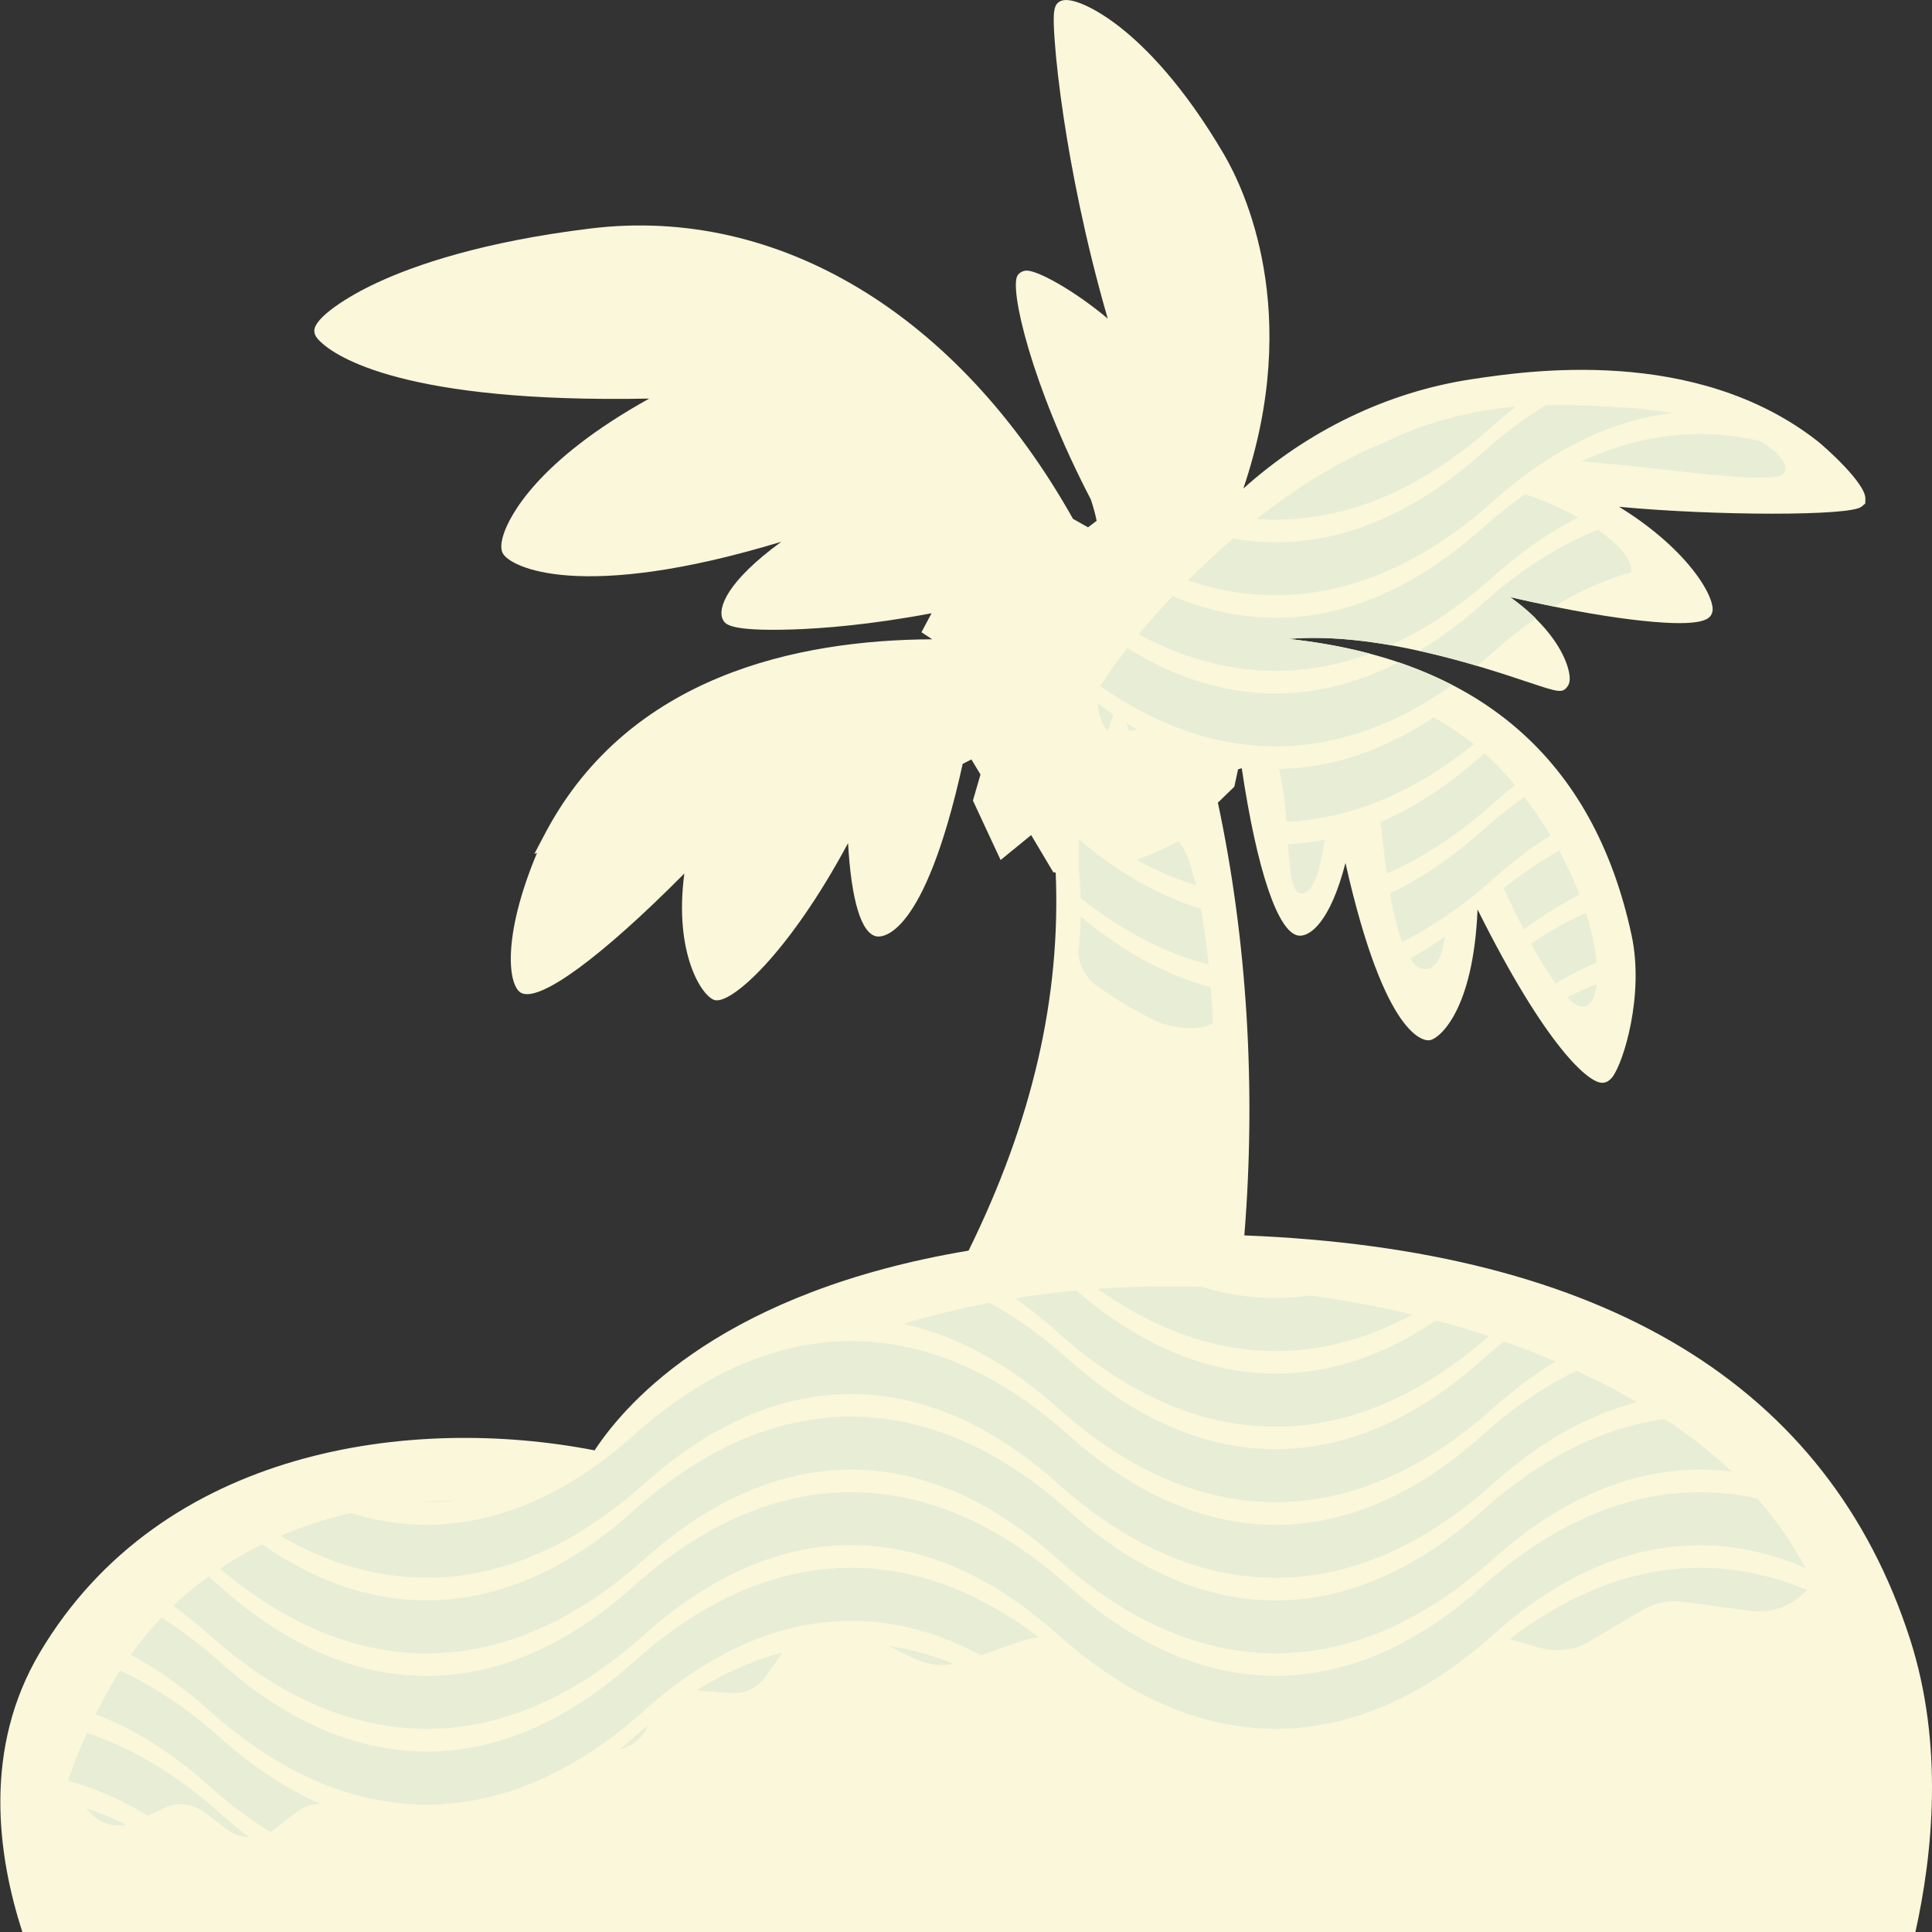 <svg viewBox="0 0 268 268" xmlns="http://www.w3.org/2000/svg">
	<rect x="0" y="0" width="268" height="268" fill="#333333" stroke="none"/>
	<path d="M265.7 268c2.41-10.85 3.96-26.05-.77-40.7-11.37-35.16-42.43-53.97-92.32-55.93 1.65-20.3.39-41.01-3.67-60.03l2.28-2.21.52-2.41.51-.16c2.11 14.17 5.02 22.81 7.86 23.22 1.59.22 4.41-1.87 6.53-10.07 5.52 24.58 11 24.68 11.66 24.59 1.32-.17 6.08-4.04 6.66-18.14 9.5 19.05 15.45 24.16 17.35 24.04.51-.02.96-.29 1.35-.79 1.57-2.03 4.44-11.44 2.67-19.67-5.26-24.5-21.26-38.29-47.59-41.11 12.17-1.02 26.49 3.74 33.41 6.05 4 1.33 4.61 1.54 5.31.5.15-.22.55-.81.03-2.57-.53-1.81-2.28-5.64-8.02-9.77 8.72 1.99 14.57 2.87 18.23 3.26 9.02.97 9.53-.38 9.8-1.1.66-1.77-3.06-8.64-12.91-14.7 13.32 1.26 31.99 1.29 33.61 0l.54-.45.02-.64c.08-2.21-5.81-7.37-6.65-8.03-16.99-13.27-40.33-9.73-48-8.57-11.61 1.76-22.64 7.08-31.64 15.16 8.29-24.49.16-41.52-2.73-46.43-5.68-9.67-10.96-14.89-14.39-17.58-3.43-2.69-6.78-4.19-8.13-3.65-1.06.42-1.22 1.35-.92 5.52.21 2.92.65 6.72 1.25 10.7 1.02 6.75 2.88 16.72 6.11 27.86-4.6-3.86-9.77-6.74-11.31-6.65-.49.03-.93.27-1.19.66-1.18 1.72 1.86 15.15 10.16 31.09.35 1.06.62 2.04.8 2.95l-1.19.91-2.09-1.18c-15.93-28.39-40.9-43.44-66.88-40.28-15.05 1.83-24.4 5.09-29.6 7.5-4.21 1.95-8.74 4.88-8.76 6.68 0 .51.23.94.84 1.52 2.17 2.09 11.66 8.56 45.62 7.9C74.42 63.97 70.7 71.66 69.9 73.98c-.62 1.81-.28 2.51-.17 2.74.97 1.96 10.79 6.89 38.65-1.57-7.54 5.51-8.87 9.2-8.12 10.77.3.63.8 1.67 9.58 1.4 4.14-.13 10.77-.63 19.38-2.25l-1.4 2.63 1.49.98c-18.93.09-41.94 5.16-53.48 26.53l-1.71 3.24.37-.13c-4.96 11.85-3.96 18.56-2.16 19.43 2.62 1.25 11.14-5.03 22.6-16.58-1.48 11.08 2.46 17.11 4.22 17.56 2.29.59 10.26-6.44 18.49-21.78.44 7.89 1.82 12.53 3.93 12.94.66.13 6.57.56 11.97-23.93l1.21-.61 1.26 2.09-1.05 3.61 3.84 8.25 4.24-3.46 3.07 5.16.33.04c.73 17.27-3.23 34.45-12.08 52.44-33.69 5.65-47.24 20.65-51.88 27.71-25.15-4.91-60-.49-76.95 28.04-7.9 13.3-5.91 28.04-2.42 38.79H265.7V268z" fill="#FAF7DA"/>
	<path d="M195.92 182.35c-.72-.17-1.44-.34-2.16-.5-.01 0-.01 0-.02-.01-.01 0-.03-.01-.04-.01h-.01c-3.92-.87-7.91-1.57-11.93-2.11-5.05.71-10.12.31-15.15-1.23-4.8-.14-9.59-.04-14.32.3 14.2 10.16 29.24 11.34 43.63 3.56z" fill="#E8EDD6"/>
	<path d="M146.91 184.97c19.22 17.11 40.37 17.23 59.62.38-.13-.04-.25-.09-.37-.13h-.01c-.01 0-.01 0-.02-.01-.36-.12-.72-.23-1.08-.34a145.006 145.006 0 00-5.27-1.55c-.02 0-.03-.01-.05-.01-.18-.05-.35-.09-.53-.14-16.35 11.05-33.8 9.68-49.88-4.14-2.87.27-5.71.63-8.51 1.08 1.95 1.35 3.89 2.87 5.8 4.57l.3.29z" fill="#E8EDD6"/>
	<path d="M146.91 195.45c19.36 17.24 40.69 17.24 60.06 0l.31-.28c2.79-2.49 5.63-4.59 8.49-6.32-2.33-1-4.72-1.91-7.15-2.76-.95.76-1.9 1.54-2.84 2.38l-.31.28c-18.4 16.38-38.66 16.38-57.06 0l-.32-.28c-3.55-3.16-7.17-5.74-10.83-7.74-2.14.41-4.26.86-6.34 1.37-.05.01-.1.03-.15.04-.03.01-.05.01-.08.02-1.3.32-2.58.66-3.85 1.03h-.02c-.51.15-1 .31-1.5.47 7.22 1.54 14.37 5.38 21.26 11.51l.33.28zM58.5 208.37c1.53.03 3.06-.03 4.58-.19-1.53.01-3.06.07-4.58.19z" fill="#E8EDD6"/>
	<path d="M82.94 210.87c2.11-1.45 4.21-3.08 6.28-4.93l.31-.28c.45-.4.91-.79 1.36-1.17 18.03-15.19 37.75-14.81 55.7 1.17l.32.28c19.36 17.24 40.69 17.24 60.06 0l.31-.28c6.42-5.72 13.07-9.43 19.79-11.16-.7-.4-1.41-.81-2.13-1.2-.02-.01-.05-.03-.07-.04-.25-.14-.49-.28-.74-.42-1.77-.95-3.6-1.83-5.46-2.69-4.36 2.12-8.67 5.05-12.88 8.81l-.31.28c-18.4 16.38-38.66 16.38-57.06 0l-.32-.28c-9.56-8.51-19.59-12.81-29.63-12.92-10.3-.11-20.62 4.19-30.42 12.92l-.31.28c-4.86 4.33-9.85 7.5-14.91 9.54-8 3.23-16.15 3.6-24.18 1.1-1.91.45-3.79.97-5.63 1.6-.03.01-.07.02-.1.04-.02.01-.03.01-.05.02-.85.29-1.7.59-2.53.92h-.01c-.38.15-.75.32-1.13.48-.05.02-.1.04-.15.07-.04.02-.08.04-.13.05 14.48 8.4 29.66 7.67 44.02-2.19z" fill="#E8EDD6"/>
	<path d="M89.22 216.42l.31-.28c18.4-16.38 38.66-16.38 57.06 0l.32.28c7.18 6.4 14.64 10.41 22.16 12.06 3.82.84 7.66 1.07 11.49.68 8.96-.9 17.87-5.15 26.41-12.75l.31-.28c10.59-9.43 21.81-13.42 32.93-11.99-.02-.02-.04-.03-.05-.05-.41-.39-.83-.78-1.26-1.17-.15-.13-.29-.27-.44-.4-.12-.1-.25-.2-.37-.3-.04-.03-.08-.06-.11-.09-.7-.6-1.43-1.2-2.18-1.79-.19-.15-.36-.31-.56-.46-.1-.08-.21-.15-.31-.22-1.04-.79-2.11-1.56-3.25-2.32-.25-.17-.52-.32-.78-.49-8.53 1.16-17 5.35-25.12 12.59l-.31.28c-18.4 16.38-38.66 16.38-57.06 0l-.32-.28c-19.36-17.24-40.69-17.24-60.06 0l-.31.28c-16.52 14.71-34.54 16.2-51.36 4.51-.71.35-1.41.71-2.1 1.09h-.01c-.05.03-.09.05-.14.08l-.01.01c-.92.51-1.83 1.05-2.71 1.61-.01.01-.02.02-.03.02-.01.01-.02.01-.03.02-.27.17-.53.36-.8.54 19 16.05 39.78 15.66 58.69-1.18z" fill="#E8EDD6"/>
	<path d="M250.46 217.51c-.3-.56-.61-1.12-.94-1.68-.05-.08-.09-.16-.14-.24-.4-.67-.82-1.33-1.25-1.99-.08-.13-.17-.26-.26-.39-.41-.61-.83-1.21-1.27-1.81-.13-.18-.27-.36-.4-.54-.41-.55-.84-1.09-1.28-1.63-.18-.23-.37-.45-.56-.68-.19-.23-.39-.45-.59-.67-12.79-2.84-25.78 1.17-37.99 12.04l-.31.28c-6.15 5.47-12.5 9.11-18.92 10.92-7.26 2.05-14.62 1.77-21.86-.85-5.52-2-10.98-5.35-16.28-10.07l-.32-.28c-19.36-17.24-40.69-17.24-60.06 0l-.31.28c-18.4 16.38-38.66 16.38-57.06 0l-.26-.23c-.49-.44-.98-.85-1.47-1.27-.4.29-.81.58-1.2.88-.11.09-.23.17-.34.26-.52.41-1.04.84-1.54 1.27-.17.14-.33.29-.5.43-.45.39-.89.79-1.32 1.2 1.64 1.18 3.26 2.48 4.88 3.92l.26.23c19.36 17.24 40.69 17.24 60.06 0l.31-.28c18.4-16.38 38.66-16.38 57.06 0l.32.28c.35.31.71.61 1.06.91 19.08 16.31 39.99 16.02 59-.91l.21-.19.1-.09c13.86-12.33 28.78-15.37 43.17-9.1z" fill="#E8EDD6"/>
	<path d="M88.04 230.41l-.31.28c-18.4 16.38-38.66 16.38-57.06 0l-.26-.23c-2.64-2.35-5.31-4.36-8.01-6.07-.36.38-.72.77-1.07 1.16-.02.02-.04.05-.06.07l-.02.02v.01c-.8.9-1.56 1.84-2.3 2.81-.27.36-.53.73-.8 1.1 3.64 1.94 7.23 4.47 10.76 7.61l.26.23c8.89 7.92 18.2 12.19 27.55 12.84 8.72.6 17.46-1.97 25.93-7.7 2.21-1.5 4.41-3.2 6.58-5.14l.31-.28c14.94-13.3 31.11-15.8 46.52-7.5l5.6-1.97c.81-.28 1.65-.44 2.49-.49-18.29-13.91-38.06-12.83-56.11 3.25zm121.41-3.04l4.12 1.19c2.34.68 4.86.35 6.96-.89l7.27-4.32a8.801 8.801 0 015.69-1.16l9.33 1.26c2.55.34 5.12-.44 7.05-2.16l.81-.72c-13.71-5.74-27.87-3.48-41.23 6.8zM30.41 240.94c-4.49-4-9.09-7.06-13.74-9.2-.15.24-.32.47-.46.71 0 .01-.01.01-.01.02l-.01.01c-.51.85-.99 1.7-1.46 2.55l-.18.33c-.23.42-.44.83-.66 1.25l-.48.93c-.04.09-.09.17-.13.26 5.3 2.02 10.54 5.3 15.63 9.83l.26.23c2.73 2.43 5.51 4.51 8.31 6.26.19-.11.38-.22.56-.36l3.14-2.43c.95-.73 2.09-1.1 3.25-1.11-4.66-2.05-9.27-5.06-13.76-9.06l-.26-.22z" fill="#E8EDD6"/>
	<path d="M126.85 230.07c1.71.83 3.62 1.07 5.45.73-2.98-1.2-5.99-2.02-9-2.45l3.55 1.72zm-25.48 4.79c1.88.14 3.69-.71 4.79-2.26l2.39-3.37c-4.02 1.07-8.02 2.83-11.96 5.26l4.78.37zm-13.64 6.31c-.57.5-1.13.99-1.7 1.46a5.389 5.389 0 003.66-2.88l.24-.48c-.63.52-1.26 1.06-1.88 1.62l-.32.28zm-57.32 10.26c-5.97-5.32-12.13-8.99-18.35-11.03-.1.21-.2.42-.29.63-.05.1-.1.2-.14.31v.01c-.07.16-.13.32-.2.48-.22.52-.43 1.04-.64 1.56-.1.24-.21.49-.3.73h-.01c-.06.16-.11.32-.18.49-.07.19-.14.39-.21.58-.13.36-.27.72-.39 1.09-.02.06-.05.13-.07.19-.03.08-.06.17-.09.25 0 .01-.01.02-.01.03-.03.1-.06.2-.09.29 3.72.99 7.43 2.61 11.08 4.83l2.23-1.07c1.79-.86 3.91-.65 5.51.54l3.3 2.47c.9.67 1.95 1.01 3.01 1.05a65.77 65.77 0 01-3.92-3.21l-.24-.22zm-17.91.02a5.325 5.325 0 005.05 1.67c-1.85-.9-3.71-1.65-5.57-2.26l.52.59zm190.84-136.86c1.22-.94 2.43-1.94 3.63-3.01l.32-.28c.95-.84 1.9-1.63 2.85-2.38-.13-.16-.25-.32-.39-.47a38.932 38.932 0 00-3.84-3.95c-.04.03-.08.07-.12.1l-.32.28c-4.56 4.06-9.24 7.12-13.98 9.17.07.35.13.7.17 1.1.1.96.32 3.3.71 6.03 2.85-1.24 5.68-2.83 8.47-4.77.84-.58 1.67-1.18 2.5-1.82zm3.63-55.43l.32-.28c.98-.87 1.96-1.68 2.95-2.46-5.4.47-10.46 1.65-16.12 3.96-1.45.75-2.91 1.41-4.38 1.96-1.12.54-2.25 1.1-3.43 1.73-4.19 2.21-8.22 4.96-11.97 7.92 11.03.79 22.12-3.47 32.63-12.83z" fill="#E8EDD6"/>
	<path d="M194.5 78.24c1.77-.88 3.53-1.89 5.28-3.04 2.42-1.59 4.82-3.44 7.19-5.55l.32-.28c.58-.52 1.16-1.02 1.75-1.5 1.85-1.53 3.72-2.9 5.6-4.1 5.72-3.67 11.57-5.83 17.44-6.47-1.75-.29-3.62-.53-5.64-.68-4.42-.33-8.33-.49-12.01-.41-2.91 1.79-5.8 3.93-8.64 6.46l-.32.28c-11.08 9.86-22.83 13.78-34.44 11.77-2.22 1.91-4.3 3.86-6.23 5.8 9.86 3.34 19.92 2.59 29.7-2.28z" fill="#E8EDD6"/>
	<path d="M244.11 61.18c-8.24-1.91-16.56-.97-24.71 2.82 11.63.88 27.33 3.56 28.18 1.51.46-1.1-.74-2.74-3.47-4.33zm-45.24 38.33c-7.02 4.67-14.24 7.05-21.46 7.15.59 2.24.86 4.83 1.05 7.32 1.94-.08 3.89-.32 5.83-.72 2.09-.43 4.18-1.04 6.26-1.83 4.69-1.8 9.34-4.53 13.89-8.2a40.612 40.612 0 00-5.57-3.72zm-45.18 1.9l.75-2.29c-.72-.49-1.44-1.01-2.15-1.55.2 2.87 1.4 3.84 1.4 3.84zm2.97 0s.39-.09 1.05-.22c-.49-.28-.97-.57-1.45-.88l.4 1.1zm23.92 22.53c1.79-.07 2.59-3.91 3.18-7.46-1.69.34-3.39.56-5.09.64.26 3.86.54 6.87 1.91 6.82zm30.87-13.37c-1.9 1.34-3.79 2.84-5.66 4.51l-.32.28-.62.53c-1.37 1.19-2.76 2.3-4.15 3.31-2.6 1.89-5.24 3.47-7.89 4.72.42 2.38.97 4.81 1.69 6.74 2.07-1.03 4.13-2.25 6.17-3.65 2.12-1.45 4.22-3.09 6.3-4.95l.32-.28c.16-.15.33-.28.49-.42 2.4-2.1 4.84-3.92 7.29-5.46a55.784 55.784 0 00-3.62-5.33zm-13.83 23.85c1.65.05 2.44-1.88 2.81-4.52-1.59 1.14-3.2 2.16-4.81 3.06.57.89 1.24 1.44 2 1.46zm18.66-16.41c-2.59 1.44-5.15 3.17-7.68 5.19.76 1.68 1.72 3.69 2.77 5.73 2.55-1.91 5.14-3.52 7.74-4.82-.76-1.95-1.7-4-2.83-6.1zm3.71 8.63c-2.55 1.14-5.08 2.56-7.59 4.26 1.11 2.03 2.28 3.98 3.4 5.53 1.88-1.13 3.77-2.11 5.67-2.92-.18-1.97-.66-4.31-1.48-6.87zm.03 12.91c.79-.36 1.29-1.44 1.47-3.06-1.36.55-2.72 1.17-4.07 1.88.99 1 1.89 1.49 2.6 1.18zm-56.53-22.84c-1.79.94-3.99 1.87-5.78 2.58a43.86 43.86 0 008.19 3.5c-.66-2.72-1.45-4.97-2.41-6.08zm4.16 17.08c-.26-2.48-.62-5.19-1.08-7.73-3.94-1.2-7.85-3.1-11.7-5.68-.54-.36-1.08-.74-1.62-1.13-1.2-.87-2.4-1.81-3.59-2.82v4.12s.17 1.65.24 4c5.79 4.6 11.74 7.68 17.75 9.24zm.29 3.15c-6.11-1.62-12.15-4.89-18.03-9.8-.02 1.47-.1 3.05-.27 4.6-.17 1.51.56 3.07 1.85 4.52 3.17 2.35 6.38 4.24 9.62 5.69 2.76.79 5.39.93 7.1.04 0-.97-.08-2.8-.27-5.05zm18.21-41.99c-9.93 2.69-20.02 1.01-29.76-5.04-1.61 2.04-2.88 3.84-3.75 5.25 3.13 2.2 6.3 3.97 9.49 5.3 4.66 1.94 9.36 2.96 14.07 3.06 6.76.14 13.52-1.62 20.15-5.29 1.7-.94 3.4-2.02 5.08-3.21-2.33-1.2-4.8-2.25-7.42-3.14-2.6 1.33-5.22 2.35-7.86 3.07zm40.1-15.56c.23-1.69-1.66-3.85-4.59-5.89-2.75 1.1-5.49 2.51-8.19 4.25-2.59 1.66-5.15 3.61-7.68 5.87l-.3.27-.01.01a62.189 62.189 0 01-3.66 3.02 54.735 54.735 0 01-4.95 3.36c2.86.63 5.58 1.36 8.03 2.08.7-.57 1.39-1.15 2.08-1.76l.32-.28c1.89-1.69 3.81-3.19 5.74-4.53-.97-.96-2.14-1.96-3.56-2.98 2.22.51 4.25.94 6.11 1.31 2.73-1.67 5.49-2.99 8.26-3.97.79-.27 1.59-.53 2.4-.76z" fill="#E8EDD6"/>
	<path d="M203.84 82.74c1.05-.83 2.1-1.69 3.14-2.62l.32-.28c1.1-.98 2.21-1.9 3.33-2.77 2.73-2.12 5.5-3.87 8.29-5.28a43.228 43.228 0 00-7.37-3.22 65.07 65.07 0 00-5.74 4.56l-.32.28c-.85.76-1.71 1.47-2.56 2.15a55.759 55.759 0 01-5.48 3.89c-2.47 1.53-4.96 2.78-7.47 3.75-5.44 2.1-10.95 2.88-16.45 2.33-3.64-.36-7.26-1.31-10.86-2.83-1.74 1.83-3.31 3.62-4.7 5.29 3.84 2.08 7.73 3.51 11.64 4.31 6.8 1.39 13.64.85 20.4-1.63-3.51-.93-7.26-1.61-11.25-2.04 4.57-.38 9.45.05 14.12.86 2.18-.98 4.35-2.15 6.5-3.54 1.48-.97 2.97-2.04 4.46-3.21z" fill="#E8EDD6"/>
</svg>